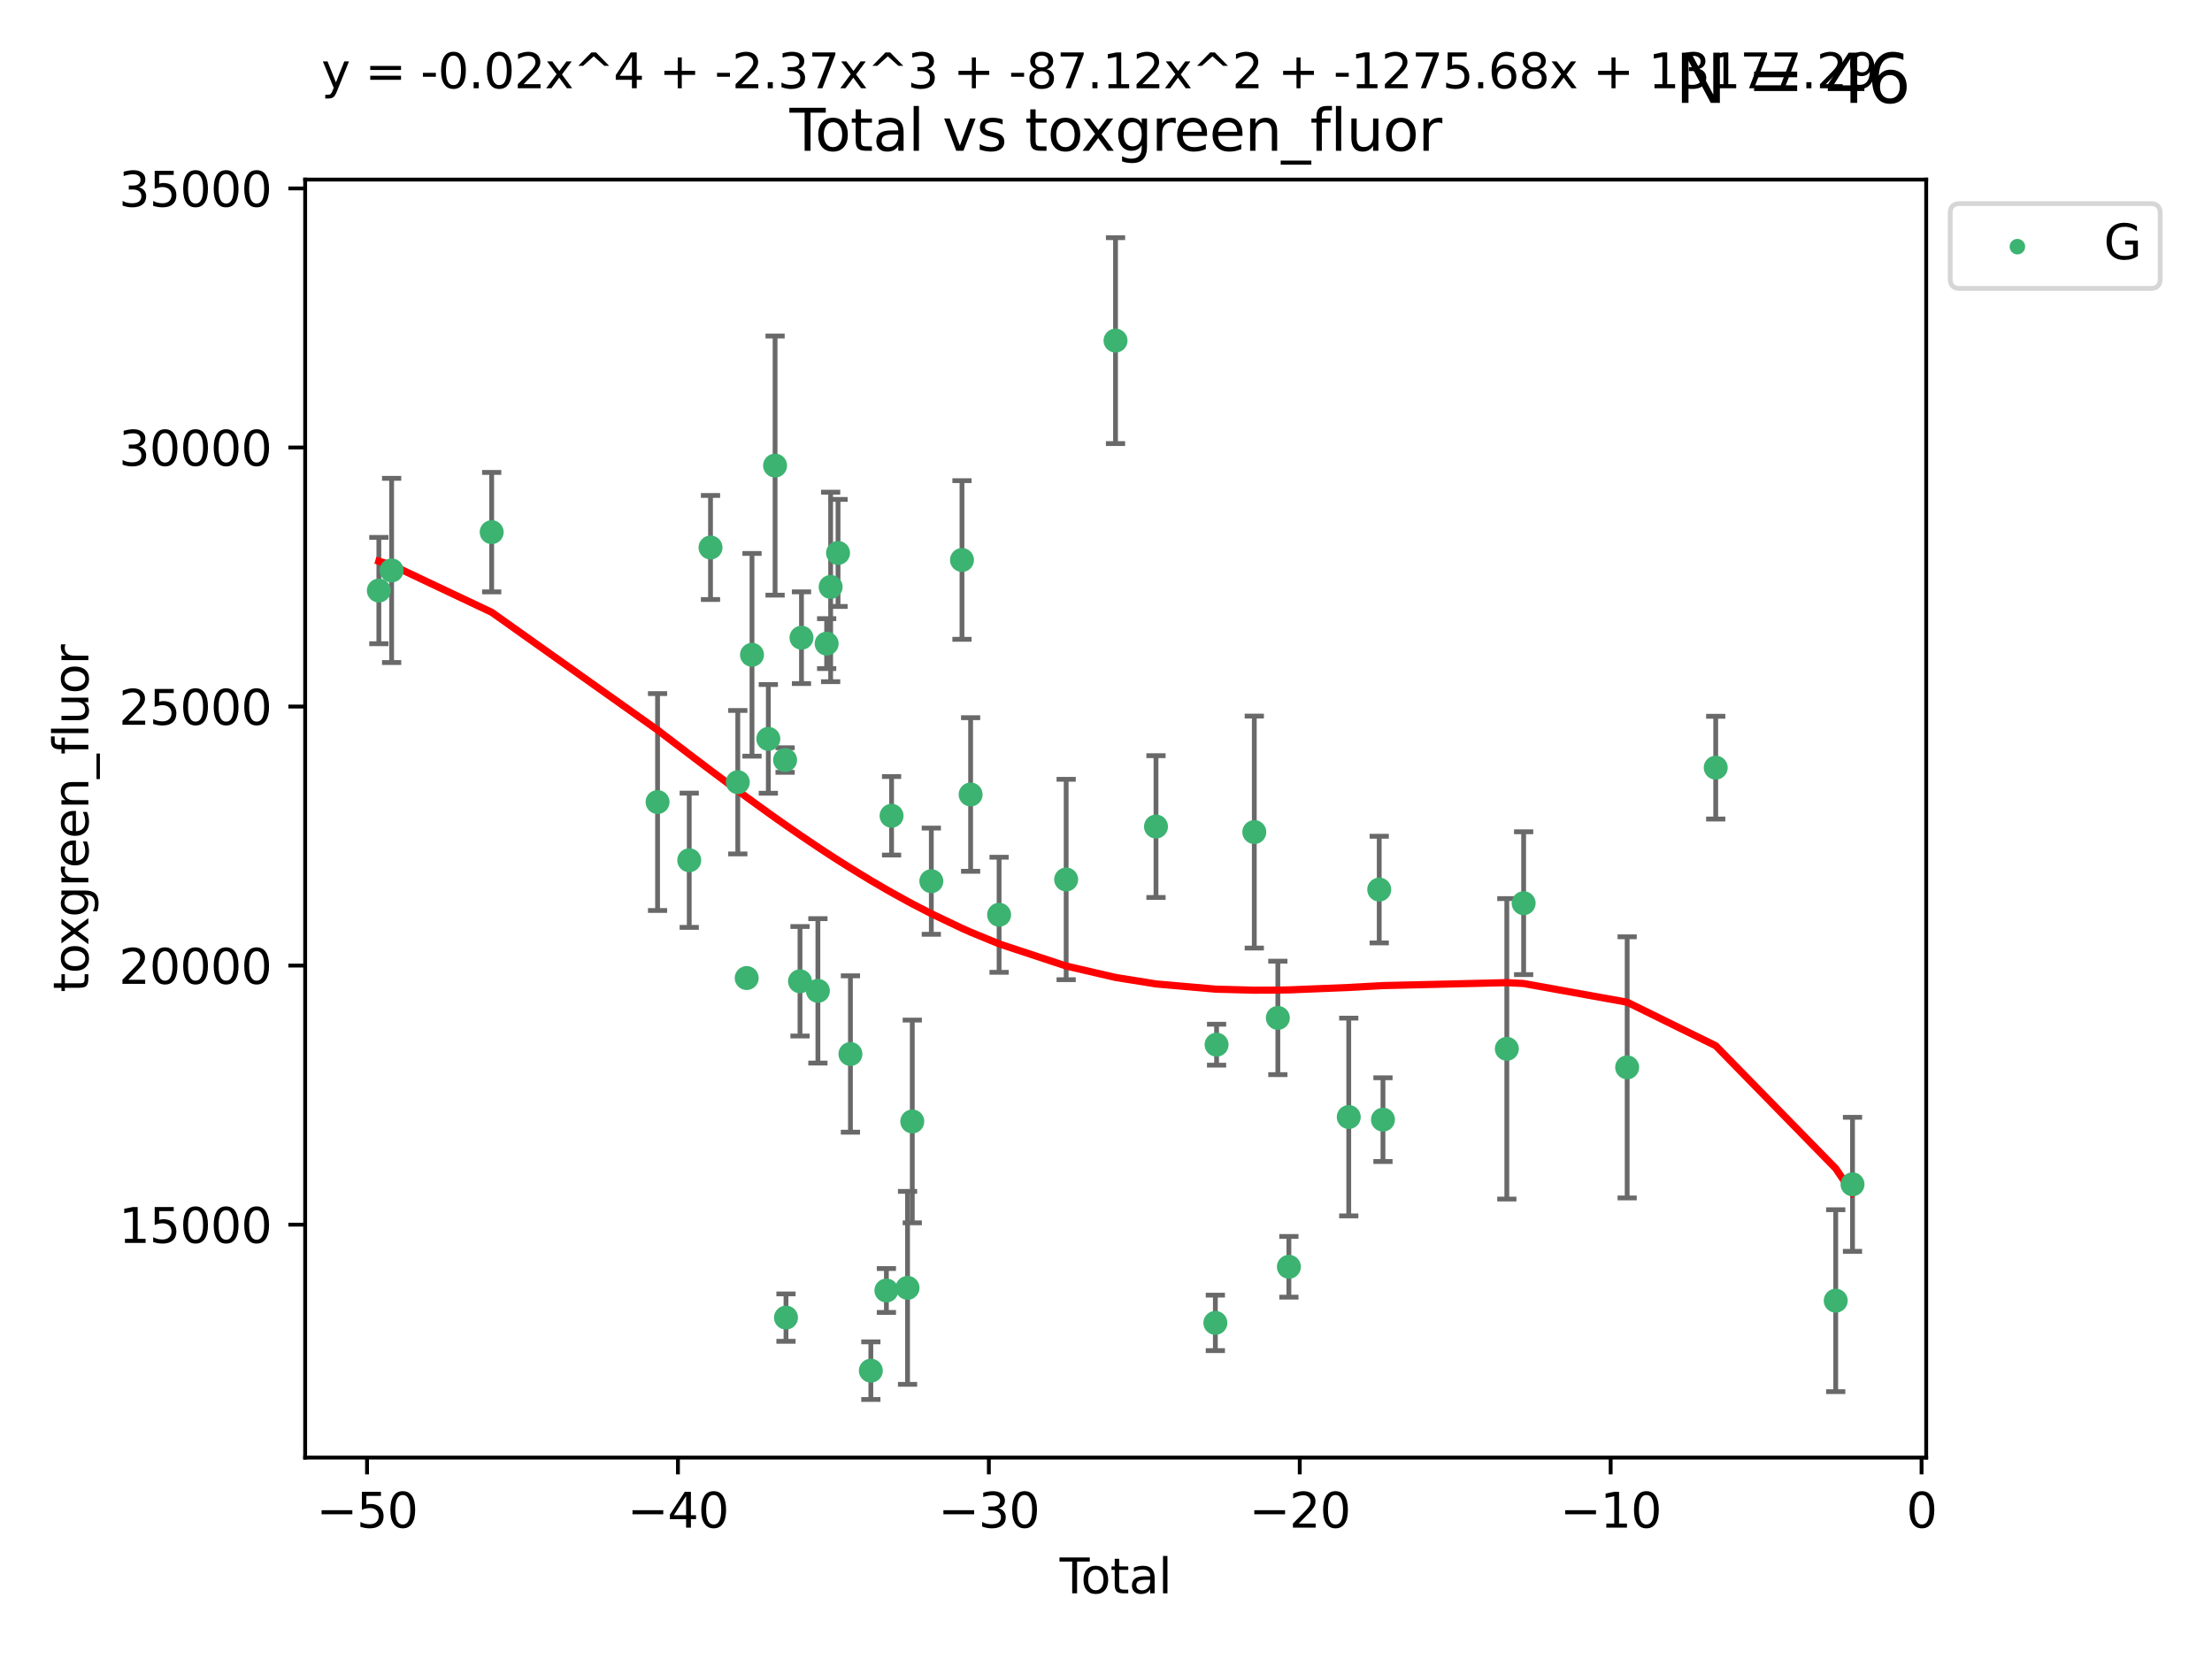<?xml version="1.0" encoding="utf-8" standalone="no"?>
<!DOCTYPE svg PUBLIC "-//W3C//DTD SVG 1.1//EN"
  "http://www.w3.org/Graphics/SVG/1.1/DTD/svg11.dtd">
<svg xmlns:xlink="http://www.w3.org/1999/xlink" width="460.8pt" height="345.6pt" viewBox="0 0 460.8 345.6" xmlns="http://www.w3.org/2000/svg" version="1.1">
 <defs>
  <style type="text/css">*{stroke-linejoin: round; stroke-linecap: butt}</style>
 </defs>
 <g id="figure_1">
  <g id="patch_1">
   <path d="M 0 345.6 
L 460.8 345.6 
L 460.8 0 
L 0 0 
z
" style="fill: #ffffff"/>
  </g>
  <g id="axes_1">
   <g id="patch_2">
    <path d="M 63.571 303.64 
L 401.26 303.64 
L 401.26 37.411 
L 63.571 37.411 
z
" style="fill: #ffffff"/>
   </g>
   <g id="PathCollection_1">
    <defs>
     <path id="mde2a30c6f0" d="M 0 1.118 
C 0.297 1.118 0.581 1 0.791 0.791 
C 1 0.581 1.118 0.297 1.118 0 
C 1.118 -0.297 1 -0.581 0.791 -0.791 
C 0.581 -1 0.297 -1.118 0 -1.118 
C -0.297 -1.118 -0.581 -1 -0.791 -0.791 
C -1 -0.581 -1.118 -0.297 -1.118 0 
C -1.118 0.297 -1 0.581 -0.791 0.791 
C -0.581 1 -0.297 1.118 0 1.118 
z
" style="stroke: #3cb371"/>
    </defs>
    <g clip-path="url(#pea9eeabc95)">
     <use xlink:href="#mde2a30c6f0" x="78.921" y="123.023" style="fill: #3cb371; stroke: #3cb371"/>
     <use xlink:href="#mde2a30c6f0" x="81.585" y="118.831" style="fill: #3cb371; stroke: #3cb371"/>
     <use xlink:href="#mde2a30c6f0" x="102.426" y="110.856" style="fill: #3cb371; stroke: #3cb371"/>
     <use xlink:href="#mde2a30c6f0" x="136.981" y="167.08" style="fill: #3cb371; stroke: #3cb371"/>
     <use xlink:href="#mde2a30c6f0" x="143.58" y="179.208" style="fill: #3cb371; stroke: #3cb371"/>
     <use xlink:href="#mde2a30c6f0" x="148.013" y="114.055" style="fill: #3cb371; stroke: #3cb371"/>
     <use xlink:href="#mde2a30c6f0" x="153.697" y="162.945" style="fill: #3cb371; stroke: #3cb371"/>
     <use xlink:href="#mde2a30c6f0" x="155.551" y="203.747" style="fill: #3cb371; stroke: #3cb371"/>
     <use xlink:href="#mde2a30c6f0" x="156.656" y="136.406" style="fill: #3cb371; stroke: #3cb371"/>
     <use xlink:href="#mde2a30c6f0" x="160.055" y="153.921" style="fill: #3cb371; stroke: #3cb371"/>
     <use xlink:href="#mde2a30c6f0" x="161.465" y="96.991" style="fill: #3cb371; stroke: #3cb371"/>
     <use xlink:href="#mde2a30c6f0" x="163.55" y="158.331" style="fill: #3cb371; stroke: #3cb371"/>
     <use xlink:href="#mde2a30c6f0" x="163.736" y="274.48" style="fill: #3cb371; stroke: #3cb371"/>
     <use xlink:href="#mde2a30c6f0" x="166.655" y="204.42" style="fill: #3cb371; stroke: #3cb371"/>
     <use xlink:href="#mde2a30c6f0" x="166.964" y="132.847" style="fill: #3cb371; stroke: #3cb371"/>
     <use xlink:href="#mde2a30c6f0" x="170.383" y="206.413" style="fill: #3cb371; stroke: #3cb371"/>
     <use xlink:href="#mde2a30c6f0" x="172.208" y="134.076" style="fill: #3cb371; stroke: #3cb371"/>
     <use xlink:href="#mde2a30c6f0" x="173.039" y="122.267" style="fill: #3cb371; stroke: #3cb371"/>
     <use xlink:href="#mde2a30c6f0" x="174.578" y="115.186" style="fill: #3cb371; stroke: #3cb371"/>
     <use xlink:href="#mde2a30c6f0" x="177.162" y="219.568" style="fill: #3cb371; stroke: #3cb371"/>
     <use xlink:href="#mde2a30c6f0" x="181.412" y="285.537" style="fill: #3cb371; stroke: #3cb371"/>
     <use xlink:href="#mde2a30c6f0" x="184.653" y="268.835" style="fill: #3cb371; stroke: #3cb371"/>
     <use xlink:href="#mde2a30c6f0" x="185.73" y="169.942" style="fill: #3cb371; stroke: #3cb371"/>
     <use xlink:href="#mde2a30c6f0" x="189.057" y="268.285" style="fill: #3cb371; stroke: #3cb371"/>
     <use xlink:href="#mde2a30c6f0" x="190.045" y="233.62" style="fill: #3cb371; stroke: #3cb371"/>
     <use xlink:href="#mde2a30c6f0" x="194.01" y="183.568" style="fill: #3cb371; stroke: #3cb371"/>
     <use xlink:href="#mde2a30c6f0" x="200.398" y="116.655" style="fill: #3cb371; stroke: #3cb371"/>
     <use xlink:href="#mde2a30c6f0" x="202.198" y="165.506" style="fill: #3cb371; stroke: #3cb371"/>
     <use xlink:href="#mde2a30c6f0" x="208.13" y="190.563" style="fill: #3cb371; stroke: #3cb371"/>
     <use xlink:href="#mde2a30c6f0" x="222.101" y="183.214" style="fill: #3cb371; stroke: #3cb371"/>
     <use xlink:href="#mde2a30c6f0" x="232.384" y="70.96" style="fill: #3cb371; stroke: #3cb371"/>
     <use xlink:href="#mde2a30c6f0" x="240.814" y="172.188" style="fill: #3cb371; stroke: #3cb371"/>
     <use xlink:href="#mde2a30c6f0" x="253.181" y="275.581" style="fill: #3cb371; stroke: #3cb371"/>
     <use xlink:href="#mde2a30c6f0" x="253.434" y="217.627" style="fill: #3cb371; stroke: #3cb371"/>
     <use xlink:href="#mde2a30c6f0" x="261.293" y="173.334" style="fill: #3cb371; stroke: #3cb371"/>
     <use xlink:href="#mde2a30c6f0" x="266.199" y="212.048" style="fill: #3cb371; stroke: #3cb371"/>
     <use xlink:href="#mde2a30c6f0" x="268.5" y="263.898" style="fill: #3cb371; stroke: #3cb371"/>
     <use xlink:href="#mde2a30c6f0" x="280.97" y="232.694" style="fill: #3cb371; stroke: #3cb371"/>
     <use xlink:href="#mde2a30c6f0" x="287.318" y="185.317" style="fill: #3cb371; stroke: #3cb371"/>
     <use xlink:href="#mde2a30c6f0" x="288.097" y="233.243" style="fill: #3cb371; stroke: #3cb371"/>
     <use xlink:href="#mde2a30c6f0" x="313.898" y="218.49" style="fill: #3cb371; stroke: #3cb371"/>
     <use xlink:href="#mde2a30c6f0" x="317.401" y="188.151" style="fill: #3cb371; stroke: #3cb371"/>
     <use xlink:href="#mde2a30c6f0" x="338.967" y="222.351" style="fill: #3cb371; stroke: #3cb371"/>
     <use xlink:href="#mde2a30c6f0" x="357.415" y="159.916" style="fill: #3cb371; stroke: #3cb371"/>
     <use xlink:href="#mde2a30c6f0" x="382.415" y="270.956" style="fill: #3cb371; stroke: #3cb371"/>
     <use xlink:href="#mde2a30c6f0" x="385.911" y="246.715" style="fill: #3cb371; stroke: #3cb371"/>
    </g>
   </g>
   <g id="matplotlib.axis_1">
    <g id="xtick_1">
     <g id="line2d_1">
      <defs>
       <path id="mee635824c0" d="M 0 0 
L 0 3.5 
" style="stroke: #000000; stroke-width: 0.8"/>
      </defs>
      <g>
       <use xlink:href="#mee635824c0" x="76.462" y="303.64" style="stroke: #000000; stroke-width: 0.8"/>
      </g>
     </g>
     <g id="text_1">
      <!-- −50 -->
      <g transform="translate(65.909 318.238)scale(0.1 -0.1)">
       <defs>
        <path id="DejaVuSans-2212" d="M 678 2272 
L 4684 2272 
L 4684 1741 
L 678 1741 
L 678 2272 
z
" transform="scale(0.016)"/>
        <path id="DejaVuSans-35" d="M 691 4666 
L 3169 4666 
L 3169 4134 
L 1269 4134 
L 1269 2991 
Q 1406 3038 1543 3061 
Q 1681 3084 1819 3084 
Q 2600 3084 3056 2656 
Q 3513 2228 3513 1497 
Q 3513 744 3044 326 
Q 2575 -91 1722 -91 
Q 1428 -91 1123 -41 
Q 819 9 494 109 
L 494 744 
Q 775 591 1075 516 
Q 1375 441 1709 441 
Q 2250 441 2565 725 
Q 2881 1009 2881 1497 
Q 2881 1984 2565 2268 
Q 2250 2553 1709 2553 
Q 1456 2553 1204 2497 
Q 953 2441 691 2322 
L 691 4666 
z
" transform="scale(0.016)"/>
        <path id="DejaVuSans-30" d="M 2034 4250 
Q 1547 4250 1301 3770 
Q 1056 3291 1056 2328 
Q 1056 1369 1301 889 
Q 1547 409 2034 409 
Q 2525 409 2770 889 
Q 3016 1369 3016 2328 
Q 3016 3291 2770 3770 
Q 2525 4250 2034 4250 
z
M 2034 4750 
Q 2819 4750 3233 4129 
Q 3647 3509 3647 2328 
Q 3647 1150 3233 529 
Q 2819 -91 2034 -91 
Q 1250 -91 836 529 
Q 422 1150 422 2328 
Q 422 3509 836 4129 
Q 1250 4750 2034 4750 
z
" transform="scale(0.016)"/>
       </defs>
       <use xlink:href="#DejaVuSans-2212"/>
       <use xlink:href="#DejaVuSans-35" x="83.789"/>
       <use xlink:href="#DejaVuSans-30" x="147.412"/>
      </g>
     </g>
    </g>
    <g id="xtick_2">
     <g id="line2d_2">
      <g>
       <use xlink:href="#mee635824c0" x="141.229" y="303.64" style="stroke: #000000; stroke-width: 0.8"/>
      </g>
     </g>
     <g id="text_2">
      <!-- −40 -->
      <g transform="translate(130.676 318.238)scale(0.1 -0.1)">
       <defs>
        <path id="DejaVuSans-34" d="M 2419 4116 
L 825 1625 
L 2419 1625 
L 2419 4116 
z
M 2253 4666 
L 3047 4666 
L 3047 1625 
L 3713 1625 
L 3713 1100 
L 3047 1100 
L 3047 0 
L 2419 0 
L 2419 1100 
L 313 1100 
L 313 1709 
L 2253 4666 
z
" transform="scale(0.016)"/>
       </defs>
       <use xlink:href="#DejaVuSans-2212"/>
       <use xlink:href="#DejaVuSans-34" x="83.789"/>
       <use xlink:href="#DejaVuSans-30" x="147.412"/>
      </g>
     </g>
    </g>
    <g id="xtick_3">
     <g id="line2d_3">
      <g>
       <use xlink:href="#mee635824c0" x="205.996" y="303.64" style="stroke: #000000; stroke-width: 0.8"/>
      </g>
     </g>
     <g id="text_3">
      <!-- −30 -->
      <g transform="translate(195.444 318.238)scale(0.1 -0.1)">
       <defs>
        <path id="DejaVuSans-33" d="M 2597 2516 
Q 3050 2419 3304 2112 
Q 3559 1806 3559 1356 
Q 3559 666 3084 287 
Q 2609 -91 1734 -91 
Q 1441 -91 1130 -33 
Q 819 25 488 141 
L 488 750 
Q 750 597 1062 519 
Q 1375 441 1716 441 
Q 2309 441 2620 675 
Q 2931 909 2931 1356 
Q 2931 1769 2642 2001 
Q 2353 2234 1838 2234 
L 1294 2234 
L 1294 2753 
L 1863 2753 
Q 2328 2753 2575 2939 
Q 2822 3125 2822 3475 
Q 2822 3834 2567 4026 
Q 2313 4219 1838 4219 
Q 1578 4219 1281 4162 
Q 984 4106 628 3988 
L 628 4550 
Q 988 4650 1302 4700 
Q 1616 4750 1894 4750 
Q 2613 4750 3031 4423 
Q 3450 4097 3450 3541 
Q 3450 3153 3228 2886 
Q 3006 2619 2597 2516 
z
" transform="scale(0.016)"/>
       </defs>
       <use xlink:href="#DejaVuSans-2212"/>
       <use xlink:href="#DejaVuSans-33" x="83.789"/>
       <use xlink:href="#DejaVuSans-30" x="147.412"/>
      </g>
     </g>
    </g>
    <g id="xtick_4">
     <g id="line2d_4">
      <g>
       <use xlink:href="#mee635824c0" x="270.763" y="303.64" style="stroke: #000000; stroke-width: 0.8"/>
      </g>
     </g>
     <g id="text_4">
      <!-- −20 -->
      <g transform="translate(260.211 318.238)scale(0.1 -0.1)">
       <defs>
        <path id="DejaVuSans-32" d="M 1228 531 
L 3431 531 
L 3431 0 
L 469 0 
L 469 531 
Q 828 903 1448 1529 
Q 2069 2156 2228 2338 
Q 2531 2678 2651 2914 
Q 2772 3150 2772 3378 
Q 2772 3750 2511 3984 
Q 2250 4219 1831 4219 
Q 1534 4219 1204 4116 
Q 875 4013 500 3803 
L 500 4441 
Q 881 4594 1212 4672 
Q 1544 4750 1819 4750 
Q 2544 4750 2975 4387 
Q 3406 4025 3406 3419 
Q 3406 3131 3298 2873 
Q 3191 2616 2906 2266 
Q 2828 2175 2409 1742 
Q 1991 1309 1228 531 
z
" transform="scale(0.016)"/>
       </defs>
       <use xlink:href="#DejaVuSans-2212"/>
       <use xlink:href="#DejaVuSans-32" x="83.789"/>
       <use xlink:href="#DejaVuSans-30" x="147.412"/>
      </g>
     </g>
    </g>
    <g id="xtick_5">
     <g id="line2d_5">
      <g>
       <use xlink:href="#mee635824c0" x="335.531" y="303.64" style="stroke: #000000; stroke-width: 0.8"/>
      </g>
     </g>
     <g id="text_5">
      <!-- −10 -->
      <g transform="translate(324.978 318.238)scale(0.1 -0.1)">
       <defs>
        <path id="DejaVuSans-31" d="M 794 531 
L 1825 531 
L 1825 4091 
L 703 3866 
L 703 4441 
L 1819 4666 
L 2450 4666 
L 2450 531 
L 3481 531 
L 3481 0 
L 794 0 
L 794 531 
z
" transform="scale(0.016)"/>
       </defs>
       <use xlink:href="#DejaVuSans-2212"/>
       <use xlink:href="#DejaVuSans-31" x="83.789"/>
       <use xlink:href="#DejaVuSans-30" x="147.412"/>
      </g>
     </g>
    </g>
    <g id="xtick_6">
     <g id="line2d_6">
      <g>
       <use xlink:href="#mee635824c0" x="400.298" y="303.64" style="stroke: #000000; stroke-width: 0.8"/>
      </g>
     </g>
     <g id="text_6">
      <!-- 0 -->
      <g transform="translate(397.117 318.238)scale(0.1 -0.1)">
       <use xlink:href="#DejaVuSans-30"/>
      </g>
     </g>
    </g>
    <g id="text_7">
     <!-- Total -->
     <g transform="translate(220.739 331.917)scale(0.1 -0.1)">
      <defs>
       <path id="DejaVuSans-54" d="M -19 4666 
L 3928 4666 
L 3928 4134 
L 2272 4134 
L 2272 0 
L 1638 0 
L 1638 4134 
L -19 4134 
L -19 4666 
z
" transform="scale(0.016)"/>
       <path id="DejaVuSans-6f" d="M 1959 3097 
Q 1497 3097 1228 2736 
Q 959 2375 959 1747 
Q 959 1119 1226 758 
Q 1494 397 1959 397 
Q 2419 397 2687 759 
Q 2956 1122 2956 1747 
Q 2956 2369 2687 2733 
Q 2419 3097 1959 3097 
z
M 1959 3584 
Q 2709 3584 3137 3096 
Q 3566 2609 3566 1747 
Q 3566 888 3137 398 
Q 2709 -91 1959 -91 
Q 1206 -91 779 398 
Q 353 888 353 1747 
Q 353 2609 779 3096 
Q 1206 3584 1959 3584 
z
" transform="scale(0.016)"/>
       <path id="DejaVuSans-74" d="M 1172 4494 
L 1172 3500 
L 2356 3500 
L 2356 3053 
L 1172 3053 
L 1172 1153 
Q 1172 725 1289 603 
Q 1406 481 1766 481 
L 2356 481 
L 2356 0 
L 1766 0 
Q 1100 0 847 248 
Q 594 497 594 1153 
L 594 3053 
L 172 3053 
L 172 3500 
L 594 3500 
L 594 4494 
L 1172 4494 
z
" transform="scale(0.016)"/>
       <path id="DejaVuSans-61" d="M 2194 1759 
Q 1497 1759 1228 1600 
Q 959 1441 959 1056 
Q 959 750 1161 570 
Q 1363 391 1709 391 
Q 2188 391 2477 730 
Q 2766 1069 2766 1631 
L 2766 1759 
L 2194 1759 
z
M 3341 1997 
L 3341 0 
L 2766 0 
L 2766 531 
Q 2569 213 2275 61 
Q 1981 -91 1556 -91 
Q 1019 -91 701 211 
Q 384 513 384 1019 
Q 384 1609 779 1909 
Q 1175 2209 1959 2209 
L 2766 2209 
L 2766 2266 
Q 2766 2663 2505 2880 
Q 2244 3097 1772 3097 
Q 1472 3097 1187 3025 
Q 903 2953 641 2809 
L 641 3341 
Q 956 3463 1253 3523 
Q 1550 3584 1831 3584 
Q 2591 3584 2966 3190 
Q 3341 2797 3341 1997 
z
" transform="scale(0.016)"/>
       <path id="DejaVuSans-6c" d="M 603 4863 
L 1178 4863 
L 1178 0 
L 603 0 
L 603 4863 
z
" transform="scale(0.016)"/>
      </defs>
      <use xlink:href="#DejaVuSans-54"/>
      <use xlink:href="#DejaVuSans-6f" x="44.084"/>
      <use xlink:href="#DejaVuSans-74" x="105.266"/>
      <use xlink:href="#DejaVuSans-61" x="144.475"/>
      <use xlink:href="#DejaVuSans-6c" x="205.754"/>
     </g>
    </g>
   </g>
   <g id="matplotlib.axis_2">
    <g id="ytick_1">
     <g id="line2d_7">
      <defs>
       <path id="m73c2a790e7" d="M 0 0 
L -3.5 0 
" style="stroke: #000000; stroke-width: 0.8"/>
      </defs>
      <g>
       <use xlink:href="#m73c2a790e7" x="63.571" y="255.117" style="stroke: #000000; stroke-width: 0.8"/>
      </g>
     </g>
     <g id="text_8">
      <!-- 15000 -->
      <g transform="translate(24.759 258.916)scale(0.1 -0.1)">
       <use xlink:href="#DejaVuSans-31"/>
       <use xlink:href="#DejaVuSans-35" x="63.623"/>
       <use xlink:href="#DejaVuSans-30" x="127.246"/>
       <use xlink:href="#DejaVuSans-30" x="190.869"/>
       <use xlink:href="#DejaVuSans-30" x="254.492"/>
      </g>
     </g>
    </g>
    <g id="ytick_2">
     <g id="line2d_8">
      <g>
       <use xlink:href="#m73c2a790e7" x="63.571" y="201.151" style="stroke: #000000; stroke-width: 0.8"/>
      </g>
     </g>
     <g id="text_9">
      <!-- 20000 -->
      <g transform="translate(24.759 204.95)scale(0.1 -0.1)">
       <use xlink:href="#DejaVuSans-32"/>
       <use xlink:href="#DejaVuSans-30" x="63.623"/>
       <use xlink:href="#DejaVuSans-30" x="127.246"/>
       <use xlink:href="#DejaVuSans-30" x="190.869"/>
       <use xlink:href="#DejaVuSans-30" x="254.492"/>
      </g>
     </g>
    </g>
    <g id="ytick_3">
     <g id="line2d_9">
      <g>
       <use xlink:href="#m73c2a790e7" x="63.571" y="147.185" style="stroke: #000000; stroke-width: 0.8"/>
      </g>
     </g>
     <g id="text_10">
      <!-- 25000 -->
      <g transform="translate(24.759 150.984)scale(0.1 -0.1)">
       <use xlink:href="#DejaVuSans-32"/>
       <use xlink:href="#DejaVuSans-35" x="63.623"/>
       <use xlink:href="#DejaVuSans-30" x="127.246"/>
       <use xlink:href="#DejaVuSans-30" x="190.869"/>
       <use xlink:href="#DejaVuSans-30" x="254.492"/>
      </g>
     </g>
    </g>
    <g id="ytick_4">
     <g id="line2d_10">
      <g>
       <use xlink:href="#m73c2a790e7" x="63.571" y="93.219" style="stroke: #000000; stroke-width: 0.8"/>
      </g>
     </g>
     <g id="text_11">
      <!-- 30000 -->
      <g transform="translate(24.759 97.018)scale(0.1 -0.1)">
       <use xlink:href="#DejaVuSans-33"/>
       <use xlink:href="#DejaVuSans-30" x="63.623"/>
       <use xlink:href="#DejaVuSans-30" x="127.246"/>
       <use xlink:href="#DejaVuSans-30" x="190.869"/>
       <use xlink:href="#DejaVuSans-30" x="254.492"/>
      </g>
     </g>
    </g>
    <g id="ytick_5">
     <g id="line2d_11">
      <g>
       <use xlink:href="#m73c2a790e7" x="63.571" y="39.253" style="stroke: #000000; stroke-width: 0.8"/>
      </g>
     </g>
     <g id="text_12">
      <!-- 35000 -->
      <g transform="translate(24.759 43.052)scale(0.1 -0.1)">
       <use xlink:href="#DejaVuSans-33"/>
       <use xlink:href="#DejaVuSans-35" x="63.623"/>
       <use xlink:href="#DejaVuSans-30" x="127.246"/>
       <use xlink:href="#DejaVuSans-30" x="190.869"/>
       <use xlink:href="#DejaVuSans-30" x="254.492"/>
      </g>
     </g>
    </g>
    <g id="text_13">
     <!-- toxgreen_fluor -->
     <g transform="translate(18.401 206.72)rotate(-90)scale(0.1 -0.1)">
      <defs>
       <path id="DejaVuSans-78" d="M 3513 3500 
L 2247 1797 
L 3578 0 
L 2900 0 
L 1881 1375 
L 863 0 
L 184 0 
L 1544 1831 
L 300 3500 
L 978 3500 
L 1906 2253 
L 2834 3500 
L 3513 3500 
z
" transform="scale(0.016)"/>
       <path id="DejaVuSans-67" d="M 2906 1791 
Q 2906 2416 2648 2759 
Q 2391 3103 1925 3103 
Q 1463 3103 1205 2759 
Q 947 2416 947 1791 
Q 947 1169 1205 825 
Q 1463 481 1925 481 
Q 2391 481 2648 825 
Q 2906 1169 2906 1791 
z
M 3481 434 
Q 3481 -459 3084 -895 
Q 2688 -1331 1869 -1331 
Q 1566 -1331 1297 -1286 
Q 1028 -1241 775 -1147 
L 775 -588 
Q 1028 -725 1275 -790 
Q 1522 -856 1778 -856 
Q 2344 -856 2625 -561 
Q 2906 -266 2906 331 
L 2906 616 
Q 2728 306 2450 153 
Q 2172 0 1784 0 
Q 1141 0 747 490 
Q 353 981 353 1791 
Q 353 2603 747 3093 
Q 1141 3584 1784 3584 
Q 2172 3584 2450 3431 
Q 2728 3278 2906 2969 
L 2906 3500 
L 3481 3500 
L 3481 434 
z
" transform="scale(0.016)"/>
       <path id="DejaVuSans-72" d="M 2631 2963 
Q 2534 3019 2420 3045 
Q 2306 3072 2169 3072 
Q 1681 3072 1420 2755 
Q 1159 2438 1159 1844 
L 1159 0 
L 581 0 
L 581 3500 
L 1159 3500 
L 1159 2956 
Q 1341 3275 1631 3429 
Q 1922 3584 2338 3584 
Q 2397 3584 2469 3576 
Q 2541 3569 2628 3553 
L 2631 2963 
z
" transform="scale(0.016)"/>
       <path id="DejaVuSans-65" d="M 3597 1894 
L 3597 1613 
L 953 1613 
Q 991 1019 1311 708 
Q 1631 397 2203 397 
Q 2534 397 2845 478 
Q 3156 559 3463 722 
L 3463 178 
Q 3153 47 2828 -22 
Q 2503 -91 2169 -91 
Q 1331 -91 842 396 
Q 353 884 353 1716 
Q 353 2575 817 3079 
Q 1281 3584 2069 3584 
Q 2775 3584 3186 3129 
Q 3597 2675 3597 1894 
z
M 3022 2063 
Q 3016 2534 2758 2815 
Q 2500 3097 2075 3097 
Q 1594 3097 1305 2825 
Q 1016 2553 972 2059 
L 3022 2063 
z
" transform="scale(0.016)"/>
       <path id="DejaVuSans-6e" d="M 3513 2113 
L 3513 0 
L 2938 0 
L 2938 2094 
Q 2938 2591 2744 2837 
Q 2550 3084 2163 3084 
Q 1697 3084 1428 2787 
Q 1159 2491 1159 1978 
L 1159 0 
L 581 0 
L 581 3500 
L 1159 3500 
L 1159 2956 
Q 1366 3272 1645 3428 
Q 1925 3584 2291 3584 
Q 2894 3584 3203 3211 
Q 3513 2838 3513 2113 
z
" transform="scale(0.016)"/>
       <path id="DejaVuSans-5f" d="M 3263 -1063 
L 3263 -1509 
L -63 -1509 
L -63 -1063 
L 3263 -1063 
z
" transform="scale(0.016)"/>
       <path id="DejaVuSans-66" d="M 2375 4863 
L 2375 4384 
L 1825 4384 
Q 1516 4384 1395 4259 
Q 1275 4134 1275 3809 
L 1275 3500 
L 2222 3500 
L 2222 3053 
L 1275 3053 
L 1275 0 
L 697 0 
L 697 3053 
L 147 3053 
L 147 3500 
L 697 3500 
L 697 3744 
Q 697 4328 969 4595 
Q 1241 4863 1831 4863 
L 2375 4863 
z
" transform="scale(0.016)"/>
       <path id="DejaVuSans-75" d="M 544 1381 
L 544 3500 
L 1119 3500 
L 1119 1403 
Q 1119 906 1312 657 
Q 1506 409 1894 409 
Q 2359 409 2629 706 
Q 2900 1003 2900 1516 
L 2900 3500 
L 3475 3500 
L 3475 0 
L 2900 0 
L 2900 538 
Q 2691 219 2414 64 
Q 2138 -91 1772 -91 
Q 1169 -91 856 284 
Q 544 659 544 1381 
z
M 1991 3584 
L 1991 3584 
z
" transform="scale(0.016)"/>
      </defs>
      <use xlink:href="#DejaVuSans-74"/>
      <use xlink:href="#DejaVuSans-6f" x="39.209"/>
      <use xlink:href="#DejaVuSans-78" x="97.266"/>
      <use xlink:href="#DejaVuSans-67" x="156.445"/>
      <use xlink:href="#DejaVuSans-72" x="219.922"/>
      <use xlink:href="#DejaVuSans-65" x="258.785"/>
      <use xlink:href="#DejaVuSans-65" x="320.309"/>
      <use xlink:href="#DejaVuSans-6e" x="381.832"/>
      <use xlink:href="#DejaVuSans-5f" x="445.211"/>
      <use xlink:href="#DejaVuSans-66" x="495.211"/>
      <use xlink:href="#DejaVuSans-6c" x="530.416"/>
      <use xlink:href="#DejaVuSans-75" x="558.199"/>
      <use xlink:href="#DejaVuSans-6f" x="621.578"/>
      <use xlink:href="#DejaVuSans-72" x="682.76"/>
     </g>
    </g>
   </g>
   <g id="LineCollection_1">
    <path d="M 78.921 134.098 
L 78.921 111.948 
" clip-path="url(#pea9eeabc95)" style="fill: none; stroke: #696969"/>
    <path d="M 81.585 138.019 
L 81.585 99.644 
" clip-path="url(#pea9eeabc95)" style="fill: none; stroke: #696969"/>
    <path d="M 102.426 123.297 
L 102.426 98.415 
" clip-path="url(#pea9eeabc95)" style="fill: none; stroke: #696969"/>
    <path d="M 136.981 189.668 
L 136.981 144.491 
" clip-path="url(#pea9eeabc95)" style="fill: none; stroke: #696969"/>
    <path d="M 143.58 193.193 
L 143.58 165.224 
" clip-path="url(#pea9eeabc95)" style="fill: none; stroke: #696969"/>
    <path d="M 148.013 124.893 
L 148.013 103.217 
" clip-path="url(#pea9eeabc95)" style="fill: none; stroke: #696969"/>
    <path d="M 153.697 177.887 
L 153.697 148.003 
" clip-path="url(#pea9eeabc95)" style="fill: none; stroke: #696969"/>
    <path d="M 155.551 204.554 
L 155.551 202.939 
" clip-path="url(#pea9eeabc95)" style="fill: none; stroke: #696969"/>
    <path d="M 156.656 157.524 
L 156.656 115.289 
" clip-path="url(#pea9eeabc95)" style="fill: none; stroke: #696969"/>
    <path d="M 160.055 165.243 
L 160.055 142.598 
" clip-path="url(#pea9eeabc95)" style="fill: none; stroke: #696969"/>
    <path d="M 161.465 123.977 
L 161.465 70.004 
" clip-path="url(#pea9eeabc95)" style="fill: none; stroke: #696969"/>
    <path d="M 163.55 160.896 
L 163.55 155.765 
" clip-path="url(#pea9eeabc95)" style="fill: none; stroke: #696969"/>
    <path d="M 163.736 279.416 
L 163.736 269.544 
" clip-path="url(#pea9eeabc95)" style="fill: none; stroke: #696969"/>
    <path d="M 166.655 215.823 
L 166.655 193.017 
" clip-path="url(#pea9eeabc95)" style="fill: none; stroke: #696969"/>
    <path d="M 166.964 142.401 
L 166.964 123.293 
" clip-path="url(#pea9eeabc95)" style="fill: none; stroke: #696969"/>
    <path d="M 170.383 221.455 
L 170.383 191.372 
" clip-path="url(#pea9eeabc95)" style="fill: none; stroke: #696969"/>
    <path d="M 172.208 139.275 
L 172.208 128.877 
" clip-path="url(#pea9eeabc95)" style="fill: none; stroke: #696969"/>
    <path d="M 173.039 142.005 
L 173.039 102.53 
" clip-path="url(#pea9eeabc95)" style="fill: none; stroke: #696969"/>
    <path d="M 174.578 126.333 
L 174.578 104.039 
" clip-path="url(#pea9eeabc95)" style="fill: none; stroke: #696969"/>
    <path d="M 177.162 235.855 
L 177.162 203.281 
" clip-path="url(#pea9eeabc95)" style="fill: none; stroke: #696969"/>
    <path d="M 181.412 291.539 
L 181.412 279.535 
" clip-path="url(#pea9eeabc95)" style="fill: none; stroke: #696969"/>
    <path d="M 184.653 273.409 
L 184.653 264.261 
" clip-path="url(#pea9eeabc95)" style="fill: none; stroke: #696969"/>
    <path d="M 185.73 178.121 
L 185.73 161.763 
" clip-path="url(#pea9eeabc95)" style="fill: none; stroke: #696969"/>
    <path d="M 189.057 288.381 
L 189.057 248.189 
" clip-path="url(#pea9eeabc95)" style="fill: none; stroke: #696969"/>
    <path d="M 190.045 254.733 
L 190.045 212.506 
" clip-path="url(#pea9eeabc95)" style="fill: none; stroke: #696969"/>
    <path d="M 194.01 194.629 
L 194.01 172.507 
" clip-path="url(#pea9eeabc95)" style="fill: none; stroke: #696969"/>
    <path d="M 200.398 133.179 
L 200.398 100.131 
" clip-path="url(#pea9eeabc95)" style="fill: none; stroke: #696969"/>
    <path d="M 202.198 181.504 
L 202.198 149.508 
" clip-path="url(#pea9eeabc95)" style="fill: none; stroke: #696969"/>
    <path d="M 208.13 202.552 
L 208.13 178.574 
" clip-path="url(#pea9eeabc95)" style="fill: none; stroke: #696969"/>
    <path d="M 222.101 204.084 
L 222.101 162.343 
" clip-path="url(#pea9eeabc95)" style="fill: none; stroke: #696969"/>
    <path d="M 232.384 92.408 
L 232.384 49.513 
" clip-path="url(#pea9eeabc95)" style="fill: none; stroke: #696969"/>
    <path d="M 240.814 186.954 
L 240.814 157.422 
" clip-path="url(#pea9eeabc95)" style="fill: none; stroke: #696969"/>
    <path d="M 253.181 281.358 
L 253.181 269.803 
" clip-path="url(#pea9eeabc95)" style="fill: none; stroke: #696969"/>
    <path d="M 253.434 221.893 
L 253.434 213.36 
" clip-path="url(#pea9eeabc95)" style="fill: none; stroke: #696969"/>
    <path d="M 261.293 197.495 
L 261.293 149.174 
" clip-path="url(#pea9eeabc95)" style="fill: none; stroke: #696969"/>
    <path d="M 266.199 223.862 
L 266.199 200.234 
" clip-path="url(#pea9eeabc95)" style="fill: none; stroke: #696969"/>
    <path d="M 268.5 270.221 
L 268.5 257.576 
" clip-path="url(#pea9eeabc95)" style="fill: none; stroke: #696969"/>
    <path d="M 280.97 253.293 
L 280.97 212.095 
" clip-path="url(#pea9eeabc95)" style="fill: none; stroke: #696969"/>
    <path d="M 287.318 196.426 
L 287.318 174.207 
" clip-path="url(#pea9eeabc95)" style="fill: none; stroke: #696969"/>
    <path d="M 288.097 241.965 
L 288.097 224.522 
" clip-path="url(#pea9eeabc95)" style="fill: none; stroke: #696969"/>
    <path d="M 313.898 249.783 
L 313.898 187.196 
" clip-path="url(#pea9eeabc95)" style="fill: none; stroke: #696969"/>
    <path d="M 317.401 203.028 
L 317.401 173.274 
" clip-path="url(#pea9eeabc95)" style="fill: none; stroke: #696969"/>
    <path d="M 338.967 249.553 
L 338.967 195.149 
" clip-path="url(#pea9eeabc95)" style="fill: none; stroke: #696969"/>
    <path d="M 357.415 170.619 
L 357.415 149.213 
" clip-path="url(#pea9eeabc95)" style="fill: none; stroke: #696969"/>
    <path d="M 382.415 289.909 
L 382.415 252.004 
" clip-path="url(#pea9eeabc95)" style="fill: none; stroke: #696969"/>
    <path d="M 385.911 260.677 
L 385.911 232.752 
" clip-path="url(#pea9eeabc95)" style="fill: none; stroke: #696969"/>
   </g>
   <g id="line2d_12">
    <defs>
     <path id="mdf530fce16" d="M 2 0 
L -2 -0 
" style="stroke: #696969"/>
    </defs>
    <g clip-path="url(#pea9eeabc95)">
     <use xlink:href="#mdf530fce16" x="78.921" y="134.098" style="fill: #696969; stroke: #696969"/>
     <use xlink:href="#mdf530fce16" x="81.585" y="138.019" style="fill: #696969; stroke: #696969"/>
     <use xlink:href="#mdf530fce16" x="102.426" y="123.297" style="fill: #696969; stroke: #696969"/>
     <use xlink:href="#mdf530fce16" x="136.981" y="189.668" style="fill: #696969; stroke: #696969"/>
     <use xlink:href="#mdf530fce16" x="143.58" y="193.193" style="fill: #696969; stroke: #696969"/>
     <use xlink:href="#mdf530fce16" x="148.013" y="124.893" style="fill: #696969; stroke: #696969"/>
     <use xlink:href="#mdf530fce16" x="153.697" y="177.887" style="fill: #696969; stroke: #696969"/>
     <use xlink:href="#mdf530fce16" x="155.551" y="204.554" style="fill: #696969; stroke: #696969"/>
     <use xlink:href="#mdf530fce16" x="156.656" y="157.524" style="fill: #696969; stroke: #696969"/>
     <use xlink:href="#mdf530fce16" x="160.055" y="165.243" style="fill: #696969; stroke: #696969"/>
     <use xlink:href="#mdf530fce16" x="161.465" y="123.977" style="fill: #696969; stroke: #696969"/>
     <use xlink:href="#mdf530fce16" x="163.55" y="160.896" style="fill: #696969; stroke: #696969"/>
     <use xlink:href="#mdf530fce16" x="163.736" y="279.416" style="fill: #696969; stroke: #696969"/>
     <use xlink:href="#mdf530fce16" x="166.655" y="215.823" style="fill: #696969; stroke: #696969"/>
     <use xlink:href="#mdf530fce16" x="166.964" y="142.401" style="fill: #696969; stroke: #696969"/>
     <use xlink:href="#mdf530fce16" x="170.383" y="221.455" style="fill: #696969; stroke: #696969"/>
     <use xlink:href="#mdf530fce16" x="172.208" y="139.275" style="fill: #696969; stroke: #696969"/>
     <use xlink:href="#mdf530fce16" x="173.039" y="142.005" style="fill: #696969; stroke: #696969"/>
     <use xlink:href="#mdf530fce16" x="174.578" y="126.333" style="fill: #696969; stroke: #696969"/>
     <use xlink:href="#mdf530fce16" x="177.162" y="235.855" style="fill: #696969; stroke: #696969"/>
     <use xlink:href="#mdf530fce16" x="181.412" y="291.539" style="fill: #696969; stroke: #696969"/>
     <use xlink:href="#mdf530fce16" x="184.653" y="273.409" style="fill: #696969; stroke: #696969"/>
     <use xlink:href="#mdf530fce16" x="185.73" y="178.121" style="fill: #696969; stroke: #696969"/>
     <use xlink:href="#mdf530fce16" x="189.057" y="288.381" style="fill: #696969; stroke: #696969"/>
     <use xlink:href="#mdf530fce16" x="190.045" y="254.733" style="fill: #696969; stroke: #696969"/>
     <use xlink:href="#mdf530fce16" x="194.01" y="194.629" style="fill: #696969; stroke: #696969"/>
     <use xlink:href="#mdf530fce16" x="200.398" y="133.179" style="fill: #696969; stroke: #696969"/>
     <use xlink:href="#mdf530fce16" x="202.198" y="181.504" style="fill: #696969; stroke: #696969"/>
     <use xlink:href="#mdf530fce16" x="208.13" y="202.552" style="fill: #696969; stroke: #696969"/>
     <use xlink:href="#mdf530fce16" x="222.101" y="204.084" style="fill: #696969; stroke: #696969"/>
     <use xlink:href="#mdf530fce16" x="232.384" y="92.408" style="fill: #696969; stroke: #696969"/>
     <use xlink:href="#mdf530fce16" x="240.814" y="186.954" style="fill: #696969; stroke: #696969"/>
     <use xlink:href="#mdf530fce16" x="253.181" y="281.358" style="fill: #696969; stroke: #696969"/>
     <use xlink:href="#mdf530fce16" x="253.434" y="221.893" style="fill: #696969; stroke: #696969"/>
     <use xlink:href="#mdf530fce16" x="261.293" y="197.495" style="fill: #696969; stroke: #696969"/>
     <use xlink:href="#mdf530fce16" x="266.199" y="223.862" style="fill: #696969; stroke: #696969"/>
     <use xlink:href="#mdf530fce16" x="268.5" y="270.221" style="fill: #696969; stroke: #696969"/>
     <use xlink:href="#mdf530fce16" x="280.97" y="253.293" style="fill: #696969; stroke: #696969"/>
     <use xlink:href="#mdf530fce16" x="287.318" y="196.426" style="fill: #696969; stroke: #696969"/>
     <use xlink:href="#mdf530fce16" x="288.097" y="241.965" style="fill: #696969; stroke: #696969"/>
     <use xlink:href="#mdf530fce16" x="313.898" y="249.783" style="fill: #696969; stroke: #696969"/>
     <use xlink:href="#mdf530fce16" x="317.401" y="203.028" style="fill: #696969; stroke: #696969"/>
     <use xlink:href="#mdf530fce16" x="338.967" y="249.553" style="fill: #696969; stroke: #696969"/>
     <use xlink:href="#mdf530fce16" x="357.415" y="170.619" style="fill: #696969; stroke: #696969"/>
     <use xlink:href="#mdf530fce16" x="382.415" y="289.909" style="fill: #696969; stroke: #696969"/>
     <use xlink:href="#mdf530fce16" x="385.911" y="260.677" style="fill: #696969; stroke: #696969"/>
    </g>
   </g>
   <g id="line2d_13">
    <g clip-path="url(#pea9eeabc95)">
     <use xlink:href="#mdf530fce16" x="78.921" y="111.948" style="fill: #696969; stroke: #696969"/>
     <use xlink:href="#mdf530fce16" x="81.585" y="99.644" style="fill: #696969; stroke: #696969"/>
     <use xlink:href="#mdf530fce16" x="102.426" y="98.415" style="fill: #696969; stroke: #696969"/>
     <use xlink:href="#mdf530fce16" x="136.981" y="144.491" style="fill: #696969; stroke: #696969"/>
     <use xlink:href="#mdf530fce16" x="143.58" y="165.224" style="fill: #696969; stroke: #696969"/>
     <use xlink:href="#mdf530fce16" x="148.013" y="103.217" style="fill: #696969; stroke: #696969"/>
     <use xlink:href="#mdf530fce16" x="153.697" y="148.003" style="fill: #696969; stroke: #696969"/>
     <use xlink:href="#mdf530fce16" x="155.551" y="202.939" style="fill: #696969; stroke: #696969"/>
     <use xlink:href="#mdf530fce16" x="156.656" y="115.289" style="fill: #696969; stroke: #696969"/>
     <use xlink:href="#mdf530fce16" x="160.055" y="142.598" style="fill: #696969; stroke: #696969"/>
     <use xlink:href="#mdf530fce16" x="161.465" y="70.004" style="fill: #696969; stroke: #696969"/>
     <use xlink:href="#mdf530fce16" x="163.55" y="155.765" style="fill: #696969; stroke: #696969"/>
     <use xlink:href="#mdf530fce16" x="163.736" y="269.544" style="fill: #696969; stroke: #696969"/>
     <use xlink:href="#mdf530fce16" x="166.655" y="193.017" style="fill: #696969; stroke: #696969"/>
     <use xlink:href="#mdf530fce16" x="166.964" y="123.293" style="fill: #696969; stroke: #696969"/>
     <use xlink:href="#mdf530fce16" x="170.383" y="191.372" style="fill: #696969; stroke: #696969"/>
     <use xlink:href="#mdf530fce16" x="172.208" y="128.877" style="fill: #696969; stroke: #696969"/>
     <use xlink:href="#mdf530fce16" x="173.039" y="102.53" style="fill: #696969; stroke: #696969"/>
     <use xlink:href="#mdf530fce16" x="174.578" y="104.039" style="fill: #696969; stroke: #696969"/>
     <use xlink:href="#mdf530fce16" x="177.162" y="203.281" style="fill: #696969; stroke: #696969"/>
     <use xlink:href="#mdf530fce16" x="181.412" y="279.535" style="fill: #696969; stroke: #696969"/>
     <use xlink:href="#mdf530fce16" x="184.653" y="264.261" style="fill: #696969; stroke: #696969"/>
     <use xlink:href="#mdf530fce16" x="185.73" y="161.763" style="fill: #696969; stroke: #696969"/>
     <use xlink:href="#mdf530fce16" x="189.057" y="248.189" style="fill: #696969; stroke: #696969"/>
     <use xlink:href="#mdf530fce16" x="190.045" y="212.506" style="fill: #696969; stroke: #696969"/>
     <use xlink:href="#mdf530fce16" x="194.01" y="172.507" style="fill: #696969; stroke: #696969"/>
     <use xlink:href="#mdf530fce16" x="200.398" y="100.131" style="fill: #696969; stroke: #696969"/>
     <use xlink:href="#mdf530fce16" x="202.198" y="149.508" style="fill: #696969; stroke: #696969"/>
     <use xlink:href="#mdf530fce16" x="208.13" y="178.574" style="fill: #696969; stroke: #696969"/>
     <use xlink:href="#mdf530fce16" x="222.101" y="162.343" style="fill: #696969; stroke: #696969"/>
     <use xlink:href="#mdf530fce16" x="232.384" y="49.513" style="fill: #696969; stroke: #696969"/>
     <use xlink:href="#mdf530fce16" x="240.814" y="157.422" style="fill: #696969; stroke: #696969"/>
     <use xlink:href="#mdf530fce16" x="253.181" y="269.803" style="fill: #696969; stroke: #696969"/>
     <use xlink:href="#mdf530fce16" x="253.434" y="213.36" style="fill: #696969; stroke: #696969"/>
     <use xlink:href="#mdf530fce16" x="261.293" y="149.174" style="fill: #696969; stroke: #696969"/>
     <use xlink:href="#mdf530fce16" x="266.199" y="200.234" style="fill: #696969; stroke: #696969"/>
     <use xlink:href="#mdf530fce16" x="268.5" y="257.576" style="fill: #696969; stroke: #696969"/>
     <use xlink:href="#mdf530fce16" x="280.97" y="212.095" style="fill: #696969; stroke: #696969"/>
     <use xlink:href="#mdf530fce16" x="287.318" y="174.207" style="fill: #696969; stroke: #696969"/>
     <use xlink:href="#mdf530fce16" x="288.097" y="224.522" style="fill: #696969; stroke: #696969"/>
     <use xlink:href="#mdf530fce16" x="313.898" y="187.196" style="fill: #696969; stroke: #696969"/>
     <use xlink:href="#mdf530fce16" x="317.401" y="173.274" style="fill: #696969; stroke: #696969"/>
     <use xlink:href="#mdf530fce16" x="338.967" y="195.149" style="fill: #696969; stroke: #696969"/>
     <use xlink:href="#mdf530fce16" x="357.415" y="149.213" style="fill: #696969; stroke: #696969"/>
     <use xlink:href="#mdf530fce16" x="382.415" y="252.004" style="fill: #696969; stroke: #696969"/>
     <use xlink:href="#mdf530fce16" x="385.911" y="232.752" style="fill: #696969; stroke: #696969"/>
    </g>
   </g>
   <g id="line2d_14">
    <path d="M 78.921 116.908 
L 81.585 117.696 
L 102.426 127.551 
L 136.981 152.075 
L 143.58 157.11 
L 148.013 160.467 
L 153.697 164.708 
L 155.551 166.072 
L 156.656 166.878 
L 160.055 169.332 
L 161.465 170.336 
L 163.55 171.804 
L 163.736 171.934 
L 166.655 173.952 
L 166.964 174.163 
L 170.383 176.465 
L 172.208 177.668 
L 173.039 178.208 
L 174.578 179.199 
L 177.162 180.83 
L 181.412 183.417 
L 184.653 185.308 
L 185.73 185.92 
L 189.057 187.756 
L 190.045 188.286 
L 194.01 190.337 
L 200.398 193.382 
L 202.198 194.181 
L 208.13 196.627 
L 222.101 201.241 
L 232.384 203.622 
L 240.814 204.968 
L 253.181 206.053 
L 253.434 206.066 
L 261.293 206.275 
L 266.199 206.255 
L 268.5 206.212 
L 280.97 205.71 
L 287.318 205.36 
L 288.097 205.316 
L 313.898 204.703 
L 317.401 204.882 
L 338.967 208.778 
L 357.415 217.848 
L 382.415 243.416 
L 385.911 248.569 
" clip-path="url(#pea9eeabc95)" style="fill: none; stroke: #ff0000; stroke-width: 1.5; stroke-linecap: square"/>
   </g>
   <g id="line2d_15">
    <defs>
     <path id="m3071a0dada" d="M 0 2 
C 0.53 2 1.039 1.789 1.414 1.414 
C 1.789 1.039 2 0.53 2 0 
C 2 -0.53 1.789 -1.039 1.414 -1.414 
C 1.039 -1.789 0.53 -2 0 -2 
C -0.53 -2 -1.039 -1.789 -1.414 -1.414 
C -1.789 -1.039 -2 -0.53 -2 0 
C -2 0.53 -1.789 1.039 -1.414 1.414 
C -1.039 1.789 -0.53 2 0 2 
z
" style="stroke: #3cb371"/>
    </defs>
    <g clip-path="url(#pea9eeabc95)">
     <use xlink:href="#m3071a0dada" x="78.921" y="123.023" style="fill: #3cb371; stroke: #3cb371"/>
     <use xlink:href="#m3071a0dada" x="81.585" y="118.831" style="fill: #3cb371; stroke: #3cb371"/>
     <use xlink:href="#m3071a0dada" x="102.426" y="110.856" style="fill: #3cb371; stroke: #3cb371"/>
     <use xlink:href="#m3071a0dada" x="136.981" y="167.08" style="fill: #3cb371; stroke: #3cb371"/>
     <use xlink:href="#m3071a0dada" x="143.58" y="179.208" style="fill: #3cb371; stroke: #3cb371"/>
     <use xlink:href="#m3071a0dada" x="148.013" y="114.055" style="fill: #3cb371; stroke: #3cb371"/>
     <use xlink:href="#m3071a0dada" x="153.697" y="162.945" style="fill: #3cb371; stroke: #3cb371"/>
     <use xlink:href="#m3071a0dada" x="155.551" y="203.747" style="fill: #3cb371; stroke: #3cb371"/>
     <use xlink:href="#m3071a0dada" x="156.656" y="136.406" style="fill: #3cb371; stroke: #3cb371"/>
     <use xlink:href="#m3071a0dada" x="160.055" y="153.921" style="fill: #3cb371; stroke: #3cb371"/>
     <use xlink:href="#m3071a0dada" x="161.465" y="96.991" style="fill: #3cb371; stroke: #3cb371"/>
     <use xlink:href="#m3071a0dada" x="163.55" y="158.331" style="fill: #3cb371; stroke: #3cb371"/>
     <use xlink:href="#m3071a0dada" x="163.736" y="274.48" style="fill: #3cb371; stroke: #3cb371"/>
     <use xlink:href="#m3071a0dada" x="166.655" y="204.42" style="fill: #3cb371; stroke: #3cb371"/>
     <use xlink:href="#m3071a0dada" x="166.964" y="132.847" style="fill: #3cb371; stroke: #3cb371"/>
     <use xlink:href="#m3071a0dada" x="170.383" y="206.413" style="fill: #3cb371; stroke: #3cb371"/>
     <use xlink:href="#m3071a0dada" x="172.208" y="134.076" style="fill: #3cb371; stroke: #3cb371"/>
     <use xlink:href="#m3071a0dada" x="173.039" y="122.267" style="fill: #3cb371; stroke: #3cb371"/>
     <use xlink:href="#m3071a0dada" x="174.578" y="115.186" style="fill: #3cb371; stroke: #3cb371"/>
     <use xlink:href="#m3071a0dada" x="177.162" y="219.568" style="fill: #3cb371; stroke: #3cb371"/>
     <use xlink:href="#m3071a0dada" x="181.412" y="285.537" style="fill: #3cb371; stroke: #3cb371"/>
     <use xlink:href="#m3071a0dada" x="184.653" y="268.835" style="fill: #3cb371; stroke: #3cb371"/>
     <use xlink:href="#m3071a0dada" x="185.73" y="169.942" style="fill: #3cb371; stroke: #3cb371"/>
     <use xlink:href="#m3071a0dada" x="189.057" y="268.285" style="fill: #3cb371; stroke: #3cb371"/>
     <use xlink:href="#m3071a0dada" x="190.045" y="233.62" style="fill: #3cb371; stroke: #3cb371"/>
     <use xlink:href="#m3071a0dada" x="194.01" y="183.568" style="fill: #3cb371; stroke: #3cb371"/>
     <use xlink:href="#m3071a0dada" x="200.398" y="116.655" style="fill: #3cb371; stroke: #3cb371"/>
     <use xlink:href="#m3071a0dada" x="202.198" y="165.506" style="fill: #3cb371; stroke: #3cb371"/>
     <use xlink:href="#m3071a0dada" x="208.13" y="190.563" style="fill: #3cb371; stroke: #3cb371"/>
     <use xlink:href="#m3071a0dada" x="222.101" y="183.214" style="fill: #3cb371; stroke: #3cb371"/>
     <use xlink:href="#m3071a0dada" x="232.384" y="70.96" style="fill: #3cb371; stroke: #3cb371"/>
     <use xlink:href="#m3071a0dada" x="240.814" y="172.188" style="fill: #3cb371; stroke: #3cb371"/>
     <use xlink:href="#m3071a0dada" x="253.181" y="275.581" style="fill: #3cb371; stroke: #3cb371"/>
     <use xlink:href="#m3071a0dada" x="253.434" y="217.627" style="fill: #3cb371; stroke: #3cb371"/>
     <use xlink:href="#m3071a0dada" x="261.293" y="173.334" style="fill: #3cb371; stroke: #3cb371"/>
     <use xlink:href="#m3071a0dada" x="266.199" y="212.048" style="fill: #3cb371; stroke: #3cb371"/>
     <use xlink:href="#m3071a0dada" x="268.5" y="263.898" style="fill: #3cb371; stroke: #3cb371"/>
     <use xlink:href="#m3071a0dada" x="280.97" y="232.694" style="fill: #3cb371; stroke: #3cb371"/>
     <use xlink:href="#m3071a0dada" x="287.318" y="185.317" style="fill: #3cb371; stroke: #3cb371"/>
     <use xlink:href="#m3071a0dada" x="288.097" y="233.243" style="fill: #3cb371; stroke: #3cb371"/>
     <use xlink:href="#m3071a0dada" x="313.898" y="218.49" style="fill: #3cb371; stroke: #3cb371"/>
     <use xlink:href="#m3071a0dada" x="317.401" y="188.151" style="fill: #3cb371; stroke: #3cb371"/>
     <use xlink:href="#m3071a0dada" x="338.967" y="222.351" style="fill: #3cb371; stroke: #3cb371"/>
     <use xlink:href="#m3071a0dada" x="357.415" y="159.916" style="fill: #3cb371; stroke: #3cb371"/>
     <use xlink:href="#m3071a0dada" x="382.415" y="270.956" style="fill: #3cb371; stroke: #3cb371"/>
     <use xlink:href="#m3071a0dada" x="385.911" y="246.715" style="fill: #3cb371; stroke: #3cb371"/>
    </g>
   </g>
   <g id="patch_3">
    <path d="M 63.571 303.64 
L 63.571 37.411 
" style="fill: none; stroke: #000000; stroke-width: 0.8; stroke-linejoin: miter; stroke-linecap: square"/>
   </g>
   <g id="patch_4">
    <path d="M 401.26 303.64 
L 401.26 37.411 
" style="fill: none; stroke: #000000; stroke-width: 0.8; stroke-linejoin: miter; stroke-linecap: square"/>
   </g>
   <g id="patch_5">
    <path d="M 63.571 303.64 
L 401.26 303.64 
" style="fill: none; stroke: #000000; stroke-width: 0.8; stroke-linejoin: miter; stroke-linecap: square"/>
   </g>
   <g id="patch_6">
    <path d="M 63.571 37.411 
L 401.26 37.411 
" style="fill: none; stroke: #000000; stroke-width: 0.8; stroke-linejoin: miter; stroke-linecap: square"/>
   </g>
   <g id="text_14">
    <!-- N = 46 -->
    <g transform="translate(348.964 21.426)scale(0.14 -0.14)">
     <defs>
      <path id="DejaVuSans-4e" d="M 628 4666 
L 1478 4666 
L 3547 763 
L 3547 4666 
L 4159 4666 
L 4159 0 
L 3309 0 
L 1241 3903 
L 1241 0 
L 628 0 
L 628 4666 
z
" transform="scale(0.016)"/>
      <path id="DejaVuSans-20" transform="scale(0.016)"/>
      <path id="DejaVuSans-3d" d="M 678 2906 
L 4684 2906 
L 4684 2381 
L 678 2381 
L 678 2906 
z
M 678 1631 
L 4684 1631 
L 4684 1100 
L 678 1100 
L 678 1631 
z
" transform="scale(0.016)"/>
      <path id="DejaVuSans-36" d="M 2113 2584 
Q 1688 2584 1439 2293 
Q 1191 2003 1191 1497 
Q 1191 994 1439 701 
Q 1688 409 2113 409 
Q 2538 409 2786 701 
Q 3034 994 3034 1497 
Q 3034 2003 2786 2293 
Q 2538 2584 2113 2584 
z
M 3366 4563 
L 3366 3988 
Q 3128 4100 2886 4159 
Q 2644 4219 2406 4219 
Q 1781 4219 1451 3797 
Q 1122 3375 1075 2522 
Q 1259 2794 1537 2939 
Q 1816 3084 2150 3084 
Q 2853 3084 3261 2657 
Q 3669 2231 3669 1497 
Q 3669 778 3244 343 
Q 2819 -91 2113 -91 
Q 1303 -91 875 529 
Q 447 1150 447 2328 
Q 447 3434 972 4092 
Q 1497 4750 2381 4750 
Q 2619 4750 2861 4703 
Q 3103 4656 3366 4563 
z
" transform="scale(0.016)"/>
     </defs>
     <use xlink:href="#DejaVuSans-4e"/>
     <use xlink:href="#DejaVuSans-20" x="74.805"/>
     <use xlink:href="#DejaVuSans-3d" x="106.592"/>
     <use xlink:href="#DejaVuSans-20" x="190.381"/>
     <use xlink:href="#DejaVuSans-34" x="222.168"/>
     <use xlink:href="#DejaVuSans-36" x="285.791"/>
    </g>
   </g>
   <g id="text_15">
    <!-- y = -0.02x^4 + -2.37x^3 + -87.12x^2 + -1275.68x + 13177.29 -->
    <g transform="translate(66.948 18.387)scale(0.1 -0.1)">
     <defs>
      <path id="DejaVuSans-79" d="M 2059 -325 
Q 1816 -950 1584 -1140 
Q 1353 -1331 966 -1331 
L 506 -1331 
L 506 -850 
L 844 -850 
Q 1081 -850 1212 -737 
Q 1344 -625 1503 -206 
L 1606 56 
L 191 3500 
L 800 3500 
L 1894 763 
L 2988 3500 
L 3597 3500 
L 2059 -325 
z
" transform="scale(0.016)"/>
      <path id="DejaVuSans-2d" d="M 313 2009 
L 1997 2009 
L 1997 1497 
L 313 1497 
L 313 2009 
z
" transform="scale(0.016)"/>
      <path id="DejaVuSans-2e" d="M 684 794 
L 1344 794 
L 1344 0 
L 684 0 
L 684 794 
z
" transform="scale(0.016)"/>
      <path id="DejaVuSans-5e" d="M 2988 4666 
L 4684 2925 
L 4056 2925 
L 2681 4159 
L 1306 2925 
L 678 2925 
L 2375 4666 
L 2988 4666 
z
" transform="scale(0.016)"/>
      <path id="DejaVuSans-2b" d="M 2944 4013 
L 2944 2272 
L 4684 2272 
L 4684 1741 
L 2944 1741 
L 2944 0 
L 2419 0 
L 2419 1741 
L 678 1741 
L 678 2272 
L 2419 2272 
L 2419 4013 
L 2944 4013 
z
" transform="scale(0.016)"/>
      <path id="DejaVuSans-37" d="M 525 4666 
L 3525 4666 
L 3525 4397 
L 1831 0 
L 1172 0 
L 2766 4134 
L 525 4134 
L 525 4666 
z
" transform="scale(0.016)"/>
      <path id="DejaVuSans-38" d="M 2034 2216 
Q 1584 2216 1326 1975 
Q 1069 1734 1069 1313 
Q 1069 891 1326 650 
Q 1584 409 2034 409 
Q 2484 409 2743 651 
Q 3003 894 3003 1313 
Q 3003 1734 2745 1975 
Q 2488 2216 2034 2216 
z
M 1403 2484 
Q 997 2584 770 2862 
Q 544 3141 544 3541 
Q 544 4100 942 4425 
Q 1341 4750 2034 4750 
Q 2731 4750 3128 4425 
Q 3525 4100 3525 3541 
Q 3525 3141 3298 2862 
Q 3072 2584 2669 2484 
Q 3125 2378 3379 2068 
Q 3634 1759 3634 1313 
Q 3634 634 3220 271 
Q 2806 -91 2034 -91 
Q 1263 -91 848 271 
Q 434 634 434 1313 
Q 434 1759 690 2068 
Q 947 2378 1403 2484 
z
M 1172 3481 
Q 1172 3119 1398 2916 
Q 1625 2713 2034 2713 
Q 2441 2713 2670 2916 
Q 2900 3119 2900 3481 
Q 2900 3844 2670 4047 
Q 2441 4250 2034 4250 
Q 1625 4250 1398 4047 
Q 1172 3844 1172 3481 
z
" transform="scale(0.016)"/>
      <path id="DejaVuSans-39" d="M 703 97 
L 703 672 
Q 941 559 1184 500 
Q 1428 441 1663 441 
Q 2288 441 2617 861 
Q 2947 1281 2994 2138 
Q 2813 1869 2534 1725 
Q 2256 1581 1919 1581 
Q 1219 1581 811 2004 
Q 403 2428 403 3163 
Q 403 3881 828 4315 
Q 1253 4750 1959 4750 
Q 2769 4750 3195 4129 
Q 3622 3509 3622 2328 
Q 3622 1225 3098 567 
Q 2575 -91 1691 -91 
Q 1453 -91 1209 -44 
Q 966 3 703 97 
z
M 1959 2075 
Q 2384 2075 2632 2365 
Q 2881 2656 2881 3163 
Q 2881 3666 2632 3958 
Q 2384 4250 1959 4250 
Q 1534 4250 1286 3958 
Q 1038 3666 1038 3163 
Q 1038 2656 1286 2365 
Q 1534 2075 1959 2075 
z
" transform="scale(0.016)"/>
     </defs>
     <use xlink:href="#DejaVuSans-79"/>
     <use xlink:href="#DejaVuSans-20" x="59.18"/>
     <use xlink:href="#DejaVuSans-3d" x="90.967"/>
     <use xlink:href="#DejaVuSans-20" x="174.756"/>
     <use xlink:href="#DejaVuSans-2d" x="206.543"/>
     <use xlink:href="#DejaVuSans-30" x="242.627"/>
     <use xlink:href="#DejaVuSans-2e" x="306.25"/>
     <use xlink:href="#DejaVuSans-30" x="338.037"/>
     <use xlink:href="#DejaVuSans-32" x="401.66"/>
     <use xlink:href="#DejaVuSans-78" x="465.283"/>
     <use xlink:href="#DejaVuSans-5e" x="524.463"/>
     <use xlink:href="#DejaVuSans-34" x="608.252"/>
     <use xlink:href="#DejaVuSans-20" x="671.875"/>
     <use xlink:href="#DejaVuSans-2b" x="703.662"/>
     <use xlink:href="#DejaVuSans-20" x="787.451"/>
     <use xlink:href="#DejaVuSans-2d" x="819.238"/>
     <use xlink:href="#DejaVuSans-32" x="855.322"/>
     <use xlink:href="#DejaVuSans-2e" x="918.945"/>
     <use xlink:href="#DejaVuSans-33" x="950.732"/>
     <use xlink:href="#DejaVuSans-37" x="1014.355"/>
     <use xlink:href="#DejaVuSans-78" x="1077.979"/>
     <use xlink:href="#DejaVuSans-5e" x="1137.158"/>
     <use xlink:href="#DejaVuSans-33" x="1220.947"/>
     <use xlink:href="#DejaVuSans-20" x="1284.57"/>
     <use xlink:href="#DejaVuSans-2b" x="1316.357"/>
     <use xlink:href="#DejaVuSans-20" x="1400.146"/>
     <use xlink:href="#DejaVuSans-2d" x="1431.934"/>
     <use xlink:href="#DejaVuSans-38" x="1468.018"/>
     <use xlink:href="#DejaVuSans-37" x="1531.641"/>
     <use xlink:href="#DejaVuSans-2e" x="1595.264"/>
     <use xlink:href="#DejaVuSans-31" x="1627.051"/>
     <use xlink:href="#DejaVuSans-32" x="1690.674"/>
     <use xlink:href="#DejaVuSans-78" x="1754.297"/>
     <use xlink:href="#DejaVuSans-5e" x="1813.477"/>
     <use xlink:href="#DejaVuSans-32" x="1897.266"/>
     <use xlink:href="#DejaVuSans-20" x="1960.889"/>
     <use xlink:href="#DejaVuSans-2b" x="1992.676"/>
     <use xlink:href="#DejaVuSans-20" x="2076.465"/>
     <use xlink:href="#DejaVuSans-2d" x="2108.252"/>
     <use xlink:href="#DejaVuSans-31" x="2144.336"/>
     <use xlink:href="#DejaVuSans-32" x="2207.959"/>
     <use xlink:href="#DejaVuSans-37" x="2271.582"/>
     <use xlink:href="#DejaVuSans-35" x="2335.205"/>
     <use xlink:href="#DejaVuSans-2e" x="2398.828"/>
     <use xlink:href="#DejaVuSans-36" x="2430.615"/>
     <use xlink:href="#DejaVuSans-38" x="2494.238"/>
     <use xlink:href="#DejaVuSans-78" x="2557.861"/>
     <use xlink:href="#DejaVuSans-20" x="2617.041"/>
     <use xlink:href="#DejaVuSans-2b" x="2648.828"/>
     <use xlink:href="#DejaVuSans-20" x="2732.617"/>
     <use xlink:href="#DejaVuSans-31" x="2764.404"/>
     <use xlink:href="#DejaVuSans-33" x="2828.027"/>
     <use xlink:href="#DejaVuSans-31" x="2891.65"/>
     <use xlink:href="#DejaVuSans-37" x="2955.273"/>
     <use xlink:href="#DejaVuSans-37" x="3018.896"/>
     <use xlink:href="#DejaVuSans-2e" x="3082.52"/>
     <use xlink:href="#DejaVuSans-32" x="3114.307"/>
     <use xlink:href="#DejaVuSans-39" x="3177.93"/>
    </g>
   </g>
   <g id="text_16">
    <!-- Total vs toxgreen_fluor -->
    <g transform="translate(164.48 31.411)scale(0.12 -0.12)">
     <defs>
      <path id="DejaVuSans-76" d="M 191 3500 
L 800 3500 
L 1894 563 
L 2988 3500 
L 3597 3500 
L 2284 0 
L 1503 0 
L 191 3500 
z
" transform="scale(0.016)"/>
      <path id="DejaVuSans-73" d="M 2834 3397 
L 2834 2853 
Q 2591 2978 2328 3040 
Q 2066 3103 1784 3103 
Q 1356 3103 1142 2972 
Q 928 2841 928 2578 
Q 928 2378 1081 2264 
Q 1234 2150 1697 2047 
L 1894 2003 
Q 2506 1872 2764 1633 
Q 3022 1394 3022 966 
Q 3022 478 2636 193 
Q 2250 -91 1575 -91 
Q 1294 -91 989 -36 
Q 684 19 347 128 
L 347 722 
Q 666 556 975 473 
Q 1284 391 1588 391 
Q 1994 391 2212 530 
Q 2431 669 2431 922 
Q 2431 1156 2273 1281 
Q 2116 1406 1581 1522 
L 1381 1569 
Q 847 1681 609 1914 
Q 372 2147 372 2553 
Q 372 3047 722 3315 
Q 1072 3584 1716 3584 
Q 2034 3584 2315 3537 
Q 2597 3491 2834 3397 
z
" transform="scale(0.016)"/>
     </defs>
     <use xlink:href="#DejaVuSans-54"/>
     <use xlink:href="#DejaVuSans-6f" x="44.084"/>
     <use xlink:href="#DejaVuSans-74" x="105.266"/>
     <use xlink:href="#DejaVuSans-61" x="144.475"/>
     <use xlink:href="#DejaVuSans-6c" x="205.754"/>
     <use xlink:href="#DejaVuSans-20" x="233.537"/>
     <use xlink:href="#DejaVuSans-76" x="265.324"/>
     <use xlink:href="#DejaVuSans-73" x="324.504"/>
     <use xlink:href="#DejaVuSans-20" x="376.604"/>
     <use xlink:href="#DejaVuSans-74" x="408.391"/>
     <use xlink:href="#DejaVuSans-6f" x="447.6"/>
     <use xlink:href="#DejaVuSans-78" x="505.656"/>
     <use xlink:href="#DejaVuSans-67" x="564.836"/>
     <use xlink:href="#DejaVuSans-72" x="628.312"/>
     <use xlink:href="#DejaVuSans-65" x="667.176"/>
     <use xlink:href="#DejaVuSans-65" x="728.699"/>
     <use xlink:href="#DejaVuSans-6e" x="790.223"/>
     <use xlink:href="#DejaVuSans-5f" x="853.602"/>
     <use xlink:href="#DejaVuSans-66" x="903.602"/>
     <use xlink:href="#DejaVuSans-6c" x="938.807"/>
     <use xlink:href="#DejaVuSans-75" x="966.59"/>
     <use xlink:href="#DejaVuSans-6f" x="1029.969"/>
     <use xlink:href="#DejaVuSans-72" x="1091.15"/>
    </g>
   </g>
   <g id="legend_1">
    <g id="patch_7">
     <path d="M 408.26 60.089 
L 448.008 60.089 
Q 450.008 60.089 450.008 58.089 
L 450.008 44.411 
Q 450.008 42.411 448.008 42.411 
L 408.26 42.411 
Q 406.26 42.411 406.26 44.411 
L 406.26 58.089 
Q 406.26 60.089 408.26 60.089 
z
" style="fill: #ffffff; opacity: 0.8; stroke: #cccccc; stroke-linejoin: miter"/>
    </g>
    <g id="PathCollection_2">
     <g>
      <use xlink:href="#mde2a30c6f0" x="420.26" y="51.385" style="fill: #3cb371; stroke: #3cb371"/>
     </g>
    </g>
    <g id="text_17">
     <!-- G -->
     <g transform="translate(438.26 54.01)scale(0.1 -0.1)">
      <defs>
       <path id="DejaVuSans-47" d="M 3809 666 
L 3809 1919 
L 2778 1919 
L 2778 2438 
L 4434 2438 
L 4434 434 
Q 4069 175 3628 42 
Q 3188 -91 2688 -91 
Q 1594 -91 976 548 
Q 359 1188 359 2328 
Q 359 3472 976 4111 
Q 1594 4750 2688 4750 
Q 3144 4750 3555 4637 
Q 3966 4525 4313 4306 
L 4313 3634 
Q 3963 3931 3569 4081 
Q 3175 4231 2741 4231 
Q 1884 4231 1454 3753 
Q 1025 3275 1025 2328 
Q 1025 1384 1454 906 
Q 1884 428 2741 428 
Q 3075 428 3337 486 
Q 3600 544 3809 666 
z
" transform="scale(0.016)"/>
      </defs>
      <use xlink:href="#DejaVuSans-47"/>
     </g>
    </g>
   </g>
  </g>
 </g>
 <defs>
  <clipPath id="pea9eeabc95">
   <rect x="63.571" y="37.411" width="337.689" height="266.229"/>
  </clipPath>
 </defs>
</svg>
